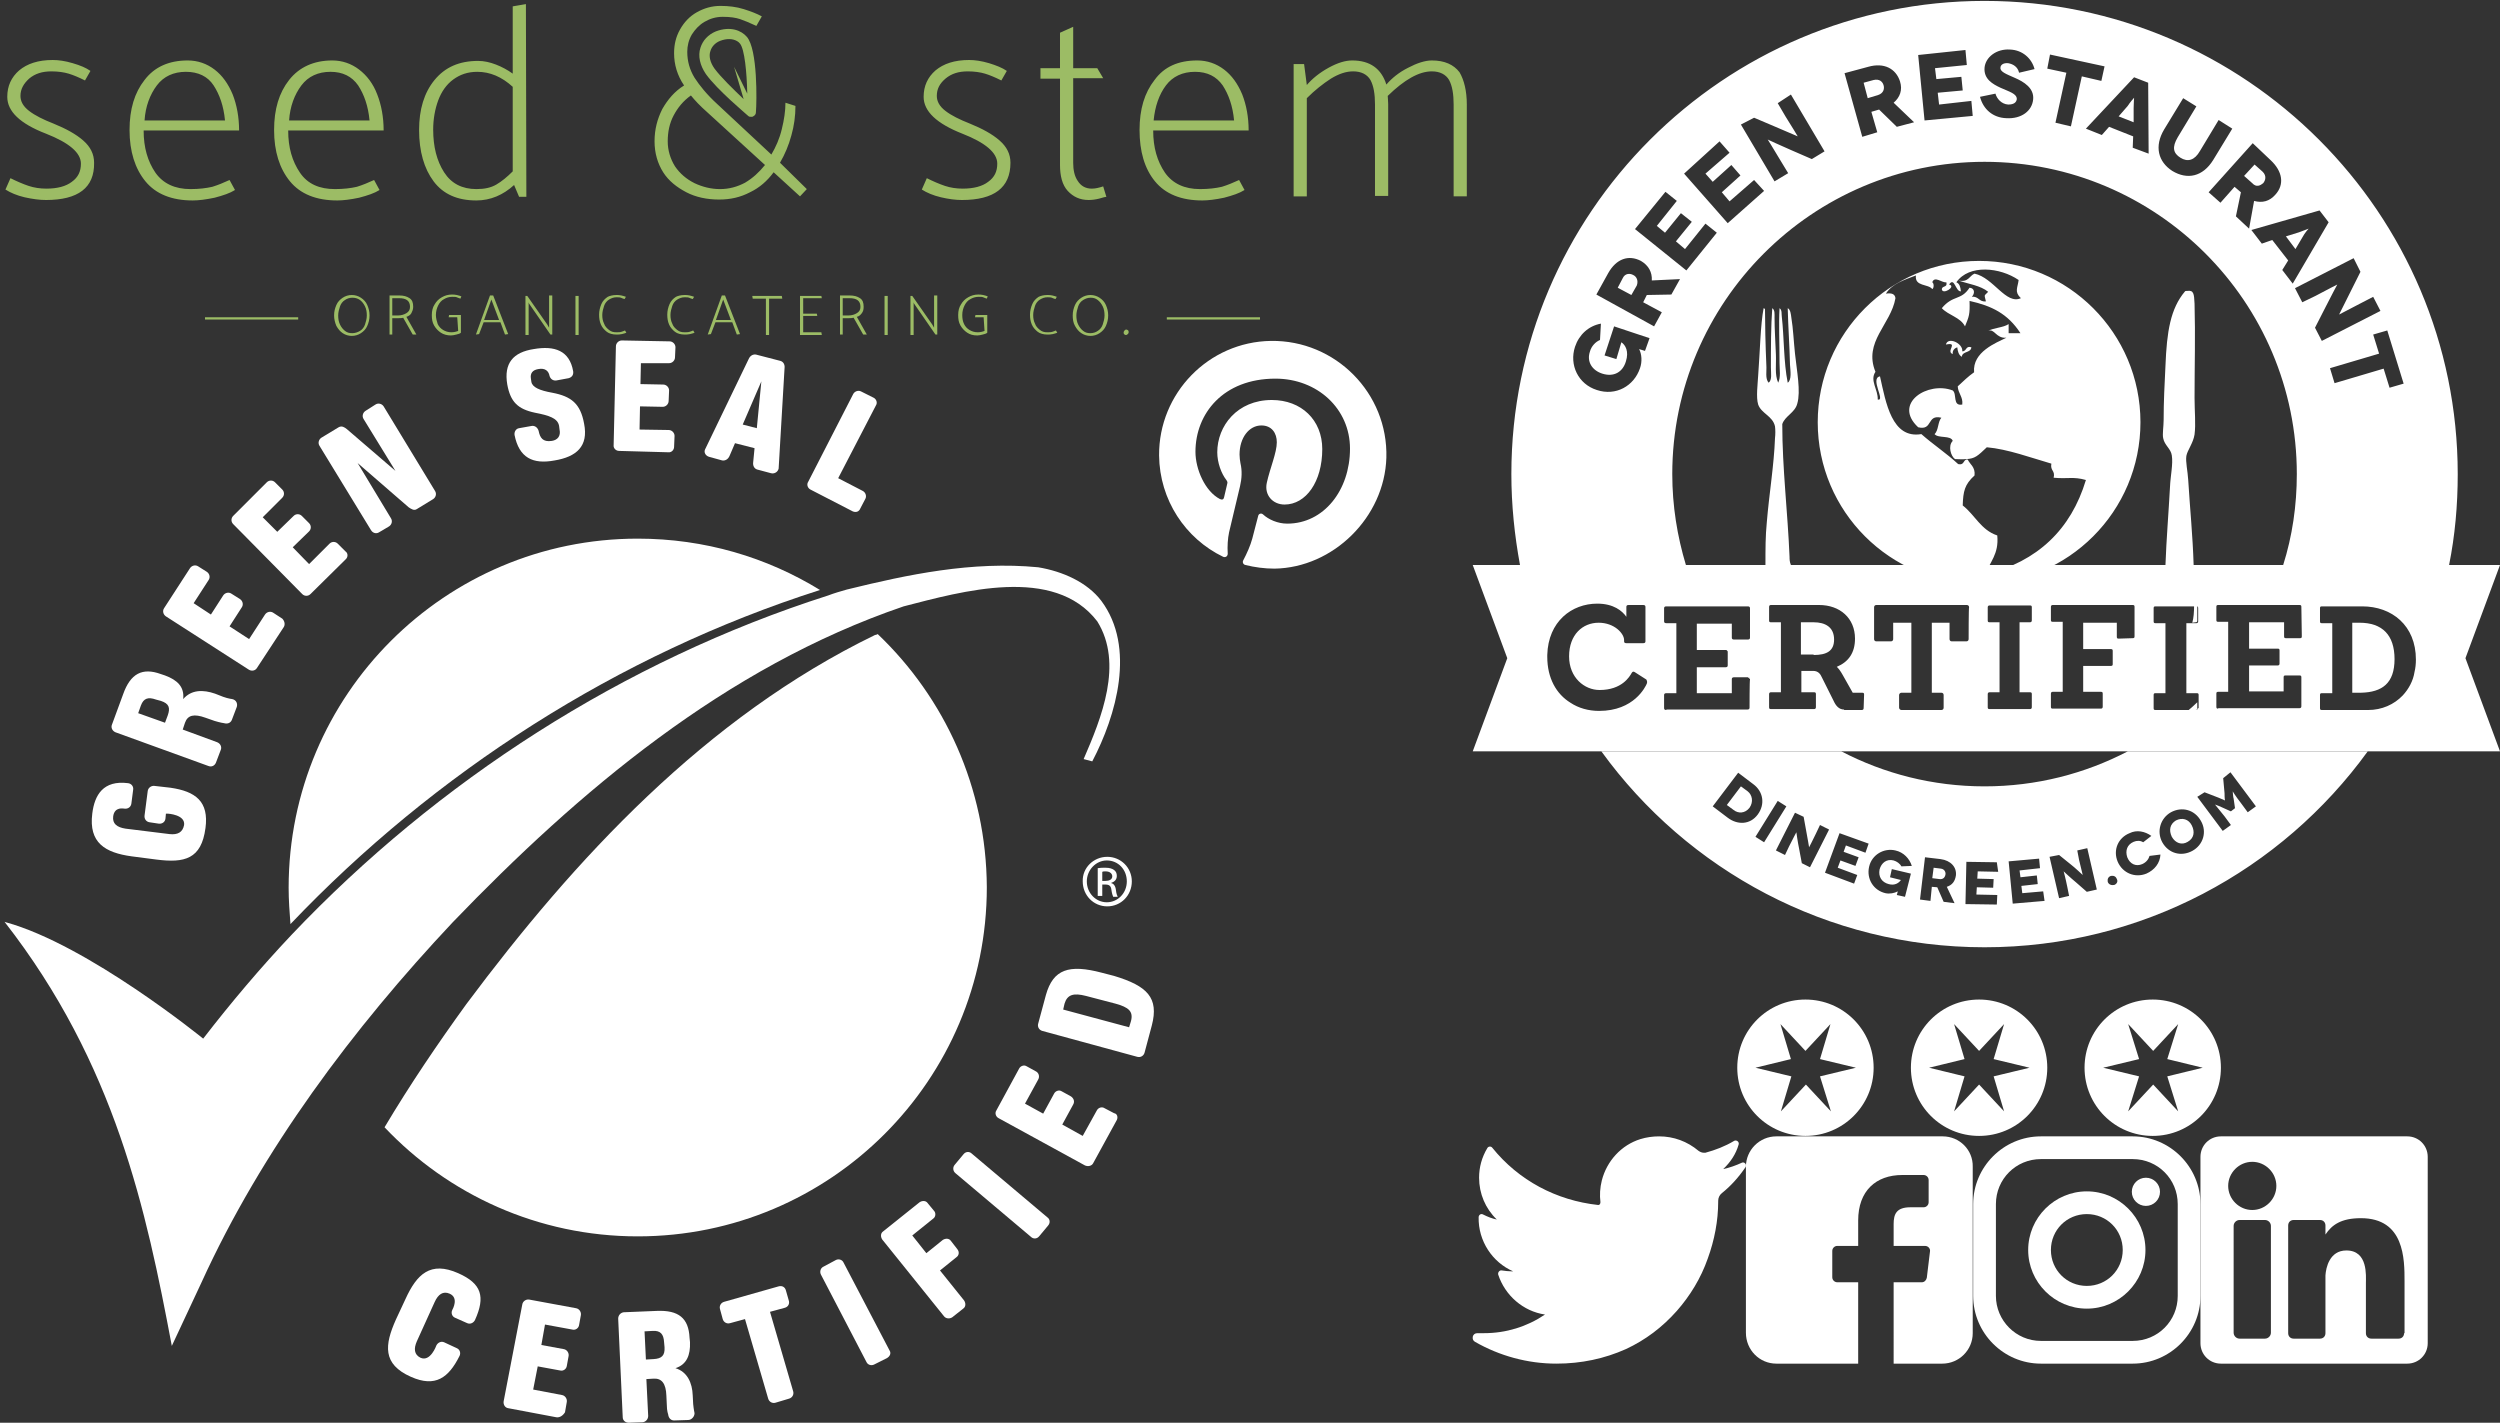<?xml version="1.0" encoding="utf-8"?><svg width="550" height="313" viewBox="0 0 550 313" xmlns="http://www.w3.org/2000/svg" xmlns:xlink="http://www.w3.org/1999/xlink"><rect x="0" y="0" width="550" height="313" fill="#333333" stroke="none"/><svg version="1.1" id="SS-LogoWhite" viewBox="0 0 324 75" xml:space="preserve" width="324" height="75" xmlns="http://www.w3.org/2000/svg"><style>.ast0{fill:#9cbc65}</style><path class="ast0" d="M10.1 44c-1.4 0-2.9-.2-4.7-.6-1.7-.4-3.1-1-4.2-1.7l1.1-2.5c1.4.7 2.8 1.3 4 1.7s2.5.6 3.9.6c2.4 0 4.3-.5 5.6-1.5 1.4-1 2-2.3 2-4 0-2.4-2.6-4.6-7.7-6.6-5.7-2.2-8.5-4.9-8.5-8.1 0-2.4.9-4.3 2.6-5.8 1.8-1.5 4.2-2.3 7.4-2.3 1.3 0 2.7.2 4.4.7s2.9 1 3.9 1.7l-1.2 2.1c-1.4-.7-2.6-1.2-3.6-1.5s-2.3-.5-3.8-.5c-2 0-3.6.5-4.9 1.6-1.2 1.1-1.9 2.3-1.9 3.8 0 1.2.6 2.3 1.9 3.3s3.1 1.9 5.4 2.8c2.7 1.1 4.9 2.3 6.5 3.7 1.6 1.4 2.4 3 2.4 4.9.1 5.5-3.5 8.2-10.6 8.2zM41.3 13.3c2.2 0 4.2.7 5.9 2s3 3.1 4 5.5c.9 2.3 1.4 5 1.4 7.9h-21c0 3.8.9 6.8 2.6 9.3 1.7 2.4 4.3 3.6 7.7 3.6 1.9 0 3.5-.2 4.8-.5 1.3-.4 2.5-.9 3.8-1.5l1.2 2.2c-1.1.7-2.6 1.2-4.5 1.7-1.9.4-3.5.6-4.8.6-4.6 0-8.1-1.4-10.4-4.2s-3.5-6.6-3.5-11.3c0-4.6 1.1-8.2 3.3-11 2.2-2.9 5.4-4.3 9.5-4.3zm-.4 2.5c-2.7 0-4.9 1-6.4 3s-2.5 4.6-2.7 7.7h17.7c-.3-3.2-1.2-5.7-2.5-7.7s-3.4-3-6.1-3zM73.1 13.3c2.2 0 4.2.7 5.9 2 1.7 1.3 3.1 3.1 4 5.5.9 2.3 1.4 5 1.4 7.9h-21c0 3.8.9 6.8 2.6 9.3s4.3 3.6 7.7 3.6c1.9 0 3.5-.2 4.8-.5 1.3-.4 2.5-.9 3.8-1.5l1.2 2.2c-1.1.7-2.6 1.2-4.5 1.7-1.9.4-3.5.6-4.8.6-4.6 0-8.1-1.4-10.4-4.2-2.3-2.8-3.5-6.6-3.5-11.3 0-4.6 1.1-8.2 3.3-11s5.4-4.3 9.5-4.3zm-.4 2.5c-2.7 0-4.9 1-6.4 3s-2.5 4.6-2.7 7.7h17.7c-.3-3.2-1.2-5.7-2.5-7.7-1.4-2-3.4-3-6.1-3zM115.8 43.3h-1.6l-1.1-2.6c-2.4 2.2-5.2 3.4-8.3 3.4-4.2 0-7.3-1.4-9.4-4.2s-3.2-6.6-3.2-11.3c0-4.5 1.1-8.2 3.4-11s5.4-4.2 9.6-4.2c1.3 0 2.6.3 3.9.8s2.6 1.2 3.7 2V1.4l2.9-.5.1 42.4zm-3-5.6V19.1c-2.4-2.2-5-3.3-7.8-3.3-2.1 0-3.8.6-5.3 1.7s-2.6 2.7-3.3 4.6-1.1 4.1-1.1 6.4c0 3.8.8 6.9 2.4 9.4s4 3.7 7.1 3.7c1.8 0 3.2-.3 4.4-1s2.4-1.7 3.6-2.9zM177.5 41.6l-1.5 1.6-5.8-5.3c-1.4 1.9-3.1 3.4-5.2 4.4-2.1 1.1-4.3 1.6-6.8 1.6-2.6 0-5.1-.5-7.2-1.6s-3.9-2.5-5.1-4.4c-1.2-1.9-1.9-4.2-1.9-6.8s.6-4.9 1.7-7.1c1.2-2.1 2.7-3.9 4.8-5.2-1.5-2.2-2.2-4.6-2.2-7.1 0-1.9.4-3.6 1.3-5.2s2.1-2.9 3.7-3.8 3.3-1.4 5.2-1.4c1.8 0 3.5.2 5.1.7s2.9 1 4 1.6l-1.2 2.1c-1.5-.7-2.7-1.2-3.6-1.5-.9-.3-2.1-.5-3.8-.5-1.5 0-2.8.4-4 1.1s-2.1 1.7-2.8 2.8c-.7 1.2-1 2.5-1 3.8 0 2 .5 3.9 1.6 5.7 1.1 1.7 2.7 3.7 5 5.8L169.7 34c1-1.7 1.8-3.5 2.3-5.6.5-2 .8-4 .8-5.8l2.2.7c0 2.2-.3 4.4-.9 6.5-.6 2.2-1.4 4.1-2.5 6l5.9 5.8zm-19.1 0c2 0 3.8-.5 5.5-1.4 1.7-1 3.1-2.3 4.4-3.9l-12.7-11.6c-1.6-1.4-2.8-2.7-3.6-3.7-1.7 1.2-2.9 2.7-3.8 4.4s-1.3 3.6-1.3 5.7c0 2 .6 3.9 1.6 5.5 1.1 1.6 2.5 2.8 4.3 3.7 1.7.8 3.6 1.3 5.6 1.3zM211.6 44c-1.4 0-2.9-.2-4.6-.6-1.7-.4-3.1-1-4.2-1.7l1.1-2.5c1.4.7 2.8 1.3 4 1.7s2.5.6 3.9.6c2.4 0 4.3-.5 5.6-1.5 1.4-1 2-2.3 2-4 0-2.4-2.6-4.6-7.7-6.6-5.6-2.2-8.5-4.9-8.5-8.1 0-2.4.9-4.3 2.6-5.8 1.8-1.5 4.2-2.3 7.4-2.3 1.3 0 2.7.2 4.4.7 1.6.5 2.9 1 3.9 1.7l-1.2 2.1c-1.4-.7-2.6-1.2-3.6-1.5s-2.3-.5-3.8-.5c-2 0-3.6.5-4.9 1.6-1.3 1.1-1.9 2.3-1.9 3.8 0 1.2.6 2.3 1.9 3.3s3.1 1.9 5.4 2.8c2.7 1.1 4.9 2.3 6.5 3.7s2.4 3 2.4 4.9c0 5.5-3.6 8.2-10.7 8.2zM236.1 15h5.3l1.3 2.2h-6.6v18.6c0 1.6.3 3 1 4 .7 1.1 1.7 1.7 3.1 1.7.8 0 1.6-.2 2.5-.5l.7 2.3c-.1 0-.7.1-1.6.4-.8.2-1.6.3-2.3.3-1.9 0-3.4-.7-4.6-2s-1.7-3.3-1.7-5.7v-19h-4.3V15h4.3V7.2l2.9-1.3V15zM263.4 13.3c2.2 0 4.2.7 5.9 2 1.7 1.3 3 3.1 4 5.5.9 2.3 1.4 5 1.4 7.9h-21c0 3.8.9 6.8 2.6 9.3 1.7 2.4 4.3 3.6 7.7 3.6 1.9 0 3.5-.2 4.8-.5 1.3-.4 2.5-.9 3.8-1.5l1.2 2.2c-1.1.7-2.6 1.2-4.5 1.7-1.9.4-3.5.6-4.8.6-4.6 0-8.1-1.4-10.4-4.2s-3.4-6.6-3.4-11.3c0-4.6 1.1-8.2 3.3-11 2.1-2.9 5.2-4.3 9.4-4.3zm-.5 2.5c-2.7 0-4.9 1-6.4 3s-2.4 4.6-2.7 7.7h17.7c-.3-3.2-1.2-5.7-2.5-7.7-1.4-2-3.4-3-6.1-3zM322.7 23v20.2h-2.9V23c0-2.3-.3-4.1-1-5.4-.7-1.2-2-1.9-3.8-1.9-2.8 0-6 1.8-9.7 5.4 0 .4.1 1 .1 1.8v20.2h-2.9V23c0-2.3-.3-4.1-1-5.4-.7-1.2-2-1.9-3.8-1.9-1.5 0-3.1.5-4.9 1.6-1.7 1.1-3.5 2.5-5.3 4.3v21.6h-2.9V14.1h2.3l.6 4.6c1.2-1.4 2.8-2.7 4.8-3.8s3.7-1.6 5.2-1.6c3.9 0 6.4 1.8 7.5 5.3 1.2-1.4 2.8-2.7 4.8-3.7 1.9-1 3.7-1.6 5.2-1.6 2.8 0 4.8.9 6.1 2.6 1 1.7 1.6 4.1 1.6 7.1z"/><path class="ast0" d="M164.3 8.1c-1.2-1.4-3.6-2.4-6.8-1.2-1.7.7-2.9 2-3.4 3.6-.6 1.8-.1 3.9 1.2 5.8 2.5 3.5 9 8.9 9.3 9.2.2.2.4.2.7.2.1 0 .3 0 .4-.1.4-.2.6-.5.6-.9.2-2.3.4-13.9-2-16.6zm-7.1 7c-1-1.4-1.3-2.8-.9-3.9.3-1 1.1-1.8 2.1-2.2.8-.3 1.4-.4 2-.4 1.4 0 2.2.7 2.4 1 1 1.2 1.5 6.3 1.6 11l-2.9-5.9 2.1 7.1c-2.1-2-5-4.8-6.4-6.7zM73.5 69.4c0-.9.2-1.6.5-2.3.3-.7.8-1.2 1.4-1.6s1.3-.6 2-.6 1.4.2 2 .6 1.1.9 1.4 1.6.5 1.4.5 2.3-.2 1.6-.5 2.3c-.3.7-.8 1.2-1.4 1.6s-1.3.6-2 .6-1.4-.2-2-.6-1-.9-1.4-1.6c-.3-.7-.5-1.5-.5-2.3zm4-3.9c-.6 0-1.2.2-1.6.5-.5.3-.9.8-1.1 1.4s-.4 1.3-.4 2 .1 1.4.4 2 .6 1 1.1 1.4 1 .5 1.6.5 1.2-.2 1.7-.5.9-.8 1.1-1.4.4-1.3.4-2-.1-1.4-.4-2-.6-1-1.1-1.4c-.6-.4-1.1-.5-1.7-.5zM85.7 73.6V65h2.1c1 0 1.7.2 2.3.6s.8 1 .8 1.9c0 .6-.2 1-.4 1.4s-.7.7-1.1.8l2.2 3.9h-.8l-2.1-3.7c-.3.1-.7.1-1.1.1h-1.3v3.6h-.6zm4.5-6.1c0-1.3-.8-1.9-2.4-1.9h-1.5v3.8h1.3c.7 0 1.3-.2 1.8-.5s.8-.7.8-1.4zM100.6 69.8h-1.9l.1-.5h2.6v3.9c-.2.2-.6.3-1 .4s-.8.2-1.2.2c-.8 0-1.6-.2-2.2-.6s-1.1-.9-1.5-1.6-.5-1.4-.5-2.3.2-1.7.6-2.3c.4-.7.9-1.2 1.6-1.6s1.4-.6 2.2-.6c.3 0 .7 0 1.1.1s.8.2 1 .3l-.2.5c-.3-.1-.6-.2-.8-.3s-.6-.1-1-.1c-.7 0-1.3.2-1.8.5-.6.3-1 .8-1.3 1.4s-.5 1.3-.5 2.1c0 .7.2 1.4.4 2 .3.6.7 1 1.2 1.3s1.1.5 1.8.5c.5 0 1-.1 1.5-.3l-.2-3zM104.7 73.6l3.1-8.6h.7l3.3 8.5-.7.1-1-2.7h-3.7l-1 2.6-.7.1zm1.8-3.2h3.3l-1.7-4.5-1.6 4.5zM116.3 66.5v7.2h-.7v-8.6h.4l4.4 6.3.4.7V65h.7v8.6h-.4l-4.7-6.8-.1-.3zM127.3 65.1v8.6h-.7v-8.6h.7zM135.6 64.9c.3 0 .7 0 1.1.1.4.1.8.2 1 .3l-.3.5c-.3-.1-.6-.2-.8-.3-.2-.1-.6-.1-1-.1-.6 0-1.1.2-1.6.5s-.9.8-1.1 1.4-.4 1.3-.4 2 .1 1.3.4 1.9c.2.6.6 1 1.1 1.4s1 .5 1.6.5c.4 0 .8 0 1.1-.1s.6-.2.8-.3l.3.5c-.2.1-.6.2-1 .3-.4.1-.8.1-1.2.1-.8 0-1.6-.2-2.1-.6s-1-.9-1.3-1.6-.4-1.4-.4-2.2c0-.8.2-1.6.5-2.3.3-.7.8-1.2 1.4-1.6.4-.2 1.1-.4 1.9-.4zM150.6 64.9c.3 0 .7 0 1.1.1.4.1.8.2 1 .3l-.3.5c-.3-.1-.6-.2-.8-.3-.2-.1-.6-.1-1-.1-.6 0-1.1.2-1.6.5s-.9.8-1.1 1.4-.4 1.3-.4 2 .1 1.3.4 1.9c.2.6.6 1 1.1 1.4s1 .5 1.6.5c.4 0 .8 0 1.1-.1s.6-.2.8-.3l.3.5c-.2.1-.6.2-1 .3-.4.1-.8.1-1.2.1-.8 0-1.6-.2-2.1-.6s-1-.9-1.3-1.6-.4-1.4-.4-2.2c0-.8.2-1.6.5-2.3s.8-1.2 1.4-1.6c.4-.2 1.1-.4 1.9-.4zM155.7 73.6l3.1-8.6h.7l3.3 8.5-.7.1-1-2.7h-3.7l-1 2.6-.7.1zm1.8-3.2h3.3l-1.7-4.5-1.6 4.5zM165.5 65.1h6.5l.1.6h-2.9v8h-.7v-8h-2.9l-.1-.6zM180.7 73.1l.1.6H176v-8.6h4.7l.1.5h-4.1V69h3l.1.5h-3.1v3.6h4zM184.8 73.6V65h2.1c1 0 1.7.2 2.3.6s.8 1 .8 1.9c0 .6-.1 1-.4 1.4s-.6.7-1.1.8l2.2 3.9h-.8l-2.1-3.7c-.4.1-.7.1-1.1.1h-1.3v3.6h-.6zm4.5-6.1c0-1.3-.8-1.9-2.4-1.9h-1.5v3.8h1.3c.7 0 1.3-.2 1.8-.5s.8-.7.8-1.4zM195.3 65.1v8.6h-.7v-8.6h.7zM201 66.5v7.2h-.7v-8.6h.4l4.4 6.3.4.7V65h.7v8.6h-.4l-4.7-6.8-.1-.3zM216.4 69.8h-1.9l.1-.5h2.6v3.9c-.2.2-.6.3-1 .4s-.8.2-1.2.2c-.9 0-1.6-.2-2.2-.6s-1.1-.9-1.5-1.6-.5-1.4-.5-2.3.2-1.7.6-2.3c.4-.7.9-1.2 1.6-1.6.7-.4 1.4-.6 2.2-.6.3 0 .7 0 1.1.1.4.1.8.2 1 .3l-.2.5c-.3-.1-.6-.2-.8-.3s-.6-.1-1-.1c-.7 0-1.3.2-1.8.5-.6.3-1 .8-1.3 1.4s-.5 1.3-.5 2.1c0 .7.1 1.4.4 2 .3.6.7 1 1.2 1.3s1.1.5 1.8.5c.5 0 1-.1 1.5-.3l-.2-3zM230.4 64.9c.3 0 .7 0 1.1.1.4.1.8.2 1 .3l-.3.5c-.3-.1-.6-.2-.8-.3-.2-.1-.6-.1-1-.1-.6 0-1.1.2-1.6.5s-.9.8-1.1 1.4-.4 1.3-.4 2 .1 1.3.4 1.9c.2.6.6 1 1.1 1.4s1 .5 1.6.5c.4 0 .8 0 1.1-.1s.6-.2.8-.3l.3.5c-.2.1-.6.2-1 .3-.4.1-.8.1-1.2.1-.8 0-1.6-.2-2.1-.6s-1-.9-1.3-1.6-.4-1.4-.4-2.2c0-.8.2-1.6.5-2.3.3-.7.8-1.2 1.4-1.6.4-.2 1.1-.4 1.9-.4zM236 69.4c0-.9.2-1.6.5-2.3.3-.7.8-1.2 1.4-1.6.6-.4 1.3-.6 2-.6s1.4.2 2 .6 1.1.9 1.4 1.6.5 1.4.5 2.3-.2 1.6-.5 2.3-.8 1.2-1.4 1.6-1.3.6-2 .6-1.4-.2-2-.6-1-.9-1.4-1.6c-.4-.7-.5-1.5-.5-2.3zm3.9-3.9c-.6 0-1.1.2-1.6.5s-.9.8-1.1 1.4-.4 1.3-.4 2 .1 1.4.4 2c.3.6.6 1 1.1 1.4s1 .5 1.6.5 1.2-.2 1.6-.5c.5-.3.9-.8 1.1-1.4s.4-1.3.4-2-.1-1.4-.4-2c-.3-.6-.6-1-1.1-1.4s-1-.5-1.6-.5zM248.3 73.1c0 .2-.1.3-.2.4-.1.1-.2.2-.4.2s-.3-.1-.4-.2-.1-.2-.1-.4c0-.1.1-.3.2-.4.1-.1.2-.2.4-.2.1 0 .3.1.4.2s.1.3.1.4zM256.7 69.8h20.5v.5h-20.5zM45.1 69.8h20.5v.5H45.1z"/></svg><svg version="1.1" id="facebook" x="384.1" y="250" viewBox="0 0 50 50" xml:space="preserve" width="50" height="50" xmlns="http://www.w3.org/2000/svg"><style>.bst0{fill:#fff}</style><path class="bst0" d="M43.3 0H6.7C3 0 0 3 0 6.7v36.5C0 47 3 50 6.7 50h18V32.1h-4.6c-.6 0-1.1-.5-1.1-1.1v-5.8c0-.6.5-1.1 1.1-1.1h4.6v-5.6c0-6.5 3.9-10 9.7-10h4.7c.6 0 1.1.5 1.1 1.1v4.9c0 .6-.5 1.1-1.1 1.1h-2.9c-3.1 0-3.7 1.5-3.7 3.7v4.8h6.9c.7 0 1.2.6 1.1 1.2l-.7 5.8c-.1.5-.5 1-1.1 1h-6.2V50h10.7c3.7 0 6.7-3 6.7-6.7V6.7C50 3 47 0 43.3 0z"/></svg><svg version="1.1" id="green-restaurant-certified-logo" x="324" viewBox="0 0 226 250" xml:space="preserve" width="226" height="250" xmlns="http://www.w3.org/2000/svg"><style>.cst0{fill:#fff}</style><path class="cst0" d="M111.4 57.4c-19.6 0-35.5 15.9-35.5 35.5s15.9 35.5 35.5 35.5 35.5-15.9 35.5-35.5-15.9-35.5-35.5-35.5zm1.4 69c.9-2.8 3-4.4 2.6-8.6-3.6-1.2-4.9-4.5-7.6-6.6.1-3.1.4-4.6 2.6-6.6.2-1.9-1-2.4-1.5-3.5h-.3c-.7.2-.5 1.3-1.8 1-2.6-2.4-5.5-4.3-8.1-6.6-6.5 1.1-7.8-6.9-9.1-12.7-2.3.4 1.3 5.5-.5 5.1.1-2.2-1.8-4.2-.5-6.1-2.7-6.6 3.4-10.4 4.4-16.2-.1-.9-.8-1.2-2.1-1 1.4-2.2 4-3 6.6-4-.3 2.5 2.7 1.8 3.6 3 .4-.2.4-1.3 0-1.5.5-1.5 2.2.2 3.1 0 .3 1.2-.9.7-1 1.5.1 1.4 3.3-.6 1.6-1 1.2-1.8 1.4 1.6 2.6 1.5-.1-1-.3-1.7-1-2 2.8-4 9.6-3.3 13.7-.5-.2 1.7-1 2.6.5 4-3.3 1.5-6-4.5-10.2-5.4-1.2.5-1.3 2-3.6 1.5 2.3.8 4.9 1.1 6.6 2.5-.9 1-.9.4-.5 2.1-1.5.2-1.6-1.2-3.1-1 .7-.7.7-1.9-.5-2-1.9 2.9-3.6 1.5-6.1 4.5 1.5 1.6 4.1 2 5.1 4 .9-2.2 1.1-2.6 1-5.6 4.9 1.1 8.4 2.8 11.2 7.1h-2.6v-2c-1.2.8-3.3.8-4.5 1.5 1.4-.6 1.7 1.7 4 1.5-2.2 1.1-7.5 3.1-7.1 7.6-1.3.9-2.4 2-3.6 3.1.1 1.6 1.2 2.3 1 4-2.2.4-1.1-2.3-2.1-3.1-5.4-2.1-13.3 2.8-7.6 8.1 3.3.8 1.8-2.9 5.1-2.1-.8.9-.6 2.8-1.5 3.6.8 1 3.6.2 4 1.5-1.1 1.1-.4 3.4.5 4 .9 0 1.7.1 2.3 0h.2c1.9-.1 2.5-.7 4.5-2.6 4.6.4 9.7 2.3 14.2 3.6-.3 1.6.9 1.5.5 3.1 3.2.3 4.3-.3 7.1.5-3.3 10.9-10.6 17.9-22.1 20.8zM157.4 105.5c-.1-1.8-.6-3.9-.4-5.2.2-1.2 1.5-2.8 1.8-4.7.3-2.3 0-5.2 0-8.1 0-7.1.2-13.5 0-20.7-.1-2.2-.2-3-1.6-2.8-.1 0-.5 0-.5.1-3.2 3.8-4 8.8-4.3 16.4-.2 4-.4 7.9-.4 11.9 0 1.4-.3 3.1-.1 4 .3 1.6 1.7 2.3 1.9 3.8.3 1.9-.3 4.5-.4 6.9-.3 5.6-.8 11.6-1 17.2h6.2c-.2-6.5-.8-12.3-1.2-18.8zM69.7 122.5c-.4-9.8-1.6-19.5-1.6-29.2.6-1.8 2.8-2.5 3.3-4.5.8-2.7-.1-7.2-.5-11-.3-2.8-.4-5.5-.8-7.9-.1-.8-.2-1.8-.8-2.1.1 4.1.4 8.2.5 12.4.1 1.4.4 3.4-.5 4-.9-4.4-.8-10.2-1.3-14.5-.1-.6.1-1.5-.5-1.9-.2 3.7 0 7.4 0 12.1 0 1.4.3 3.1-.3 4.3-.8-1.8-.4-4-.5-6.2-.1-2.7-.3-5.5-.3-8.1 0-.8.1-1.7-.5-2.1-.3 3.9-.3 8.8-.3 13 0 1.3.3 2.8-.5 3.4-.8-.9-.4-2.6-.5-3.8-.2-4.5-.3-9.4-.3-12.4-.1-.1-.2-.2-.3-.2-.7 3.6-.8 9.6-1.2 14.8-.1 1.9-.5 4.8 0 6.4.7 2 3.2 2.5 3.7 4.8.1.7.1 1.8 0 2.6-.2 5.8-1.3 12.4-1.8 18.5-.3 3-.3 5.8-.3 9.4H70c-.3-.7-.3-1.3-.3-1.8z"/><path class="cst0" d="M105.6 77.9c-.1-.8.4-1.3 1-1.5.1.9.3 1.7 1 2.1.1-1.3 2-.8 2.1-2.1-1.3-.4-1 .9-2 .9.2-1.8-3.2-3.3-3.6-1.5 2.9-.6-.1 1.5 1.5 2.1zM108.5 101.1h.3-.3z"/><path class="cst0" d="M43.9 104.3c0-37.8 30.8-68.7 68.7-68.7s68.7 30.8 68.7 68.7c0 6.9-1 13.7-3 20h36.5c1.3-6.5 1.9-13.1 1.9-20C216.7 46.9 170 .2 112.6.2S8.5 46.9 8.5 104.3c0 6.8.7 13.5 1.9 20h36.5c-1.9-6.3-3-13-3-20zm160.9-19.9l-3.1.9-1.3-4.2-10.8 3.2-1-3.3 10.8-3.2-1.3-4.2 3.1-.9 3.6 11.7zm-9.5-24.6l-2.3 4.6-2.4 4.8 4.6-2.4 2.9-1.5 1.6 3.1-12.9 6.6-1.5-2.9 2.3-4.5c1-2 2.6-5 2.6-5s-2 1-4.8 2.5l-2.9 1.4-1.6-3.1 12.9-6.6 1.5 3zm-9-13.5l2 2.6-7.9 13.5-2.3-3 1.3-2.1-3.5-4.5-2.3.8-2.3-3 15-4.3zm-10.8-11.1c2.7 2.5 3.1 5.4 1.1 7.6-1.3 1.5-2.9 1.9-4.7 1.4l-1.1 6.1-2.9-2.7 1.1-5.3-1.4-1.2-3.1 3.5-2.6-2.3 9.7-10.8 3.9 3.7zm-23.4-6.7l4.2-6.9 2.9 1.8-4.1 6.8c-1.3 2.2-1 3.5.6 4.5s3.1.6 4.3-1.5l4.1-6.8 3 1.9-4.2 6.9c-2.3 3.7-5.7 4.4-9 2.4-3.1-2-4-5.4-1.8-9.1zm-3.5-10.3l.1 15.6-3.5-1.3.1-2.5-5.3-2.1-1.6 1.8-3.5-1.4L145.5 17l3.1 1.2zM127 12l12 2.6-.7 3.2-4.3-1-2.4 11-3.4-.8 2.4-11-4.2-.9.6-3.1zm-10.9 7.3c-1.7-.8-3.7-1.9-3.5-4.4.2-2.3 2.6-4.2 5.6-4 2.8.1 4.8 2 5.4 4.3l-3.4.8c-.3-1.3-1.3-1.9-2.4-2.1-1.1-.1-1.7.4-1.7 1-.1.9 1.3 1.4 3.1 2.2 2.1.9 4.3 2.3 4.1 4.7-.2 2.6-2.6 4.4-5.9 4.2-3-.1-5.1-2-5.8-4.7l3.4-.7c.3 1.1 1.3 2.3 2.8 2.4 1.3 0 1.8-.5 1.9-1.2 0-1.2-1.6-1.6-3.6-2.5zm-7.7-8.3l.3 3.3-7 .7.3 2.4 5.5-.5.3 3-5.5.5.3 2.6 7.1-.8.3 3.3-10.6 1L98 12.1l10.4-1.1zM87 14.7c3.5-1 6.1.4 7 3.2.6 1.9 0 3.5-1.4 4.7l4.5 4.3-3.8 1-3.9-3.8-1.7.5 1.3 4.5-3.3 1-3.9-14 5.2-1.4zM61.9 25.9l4.7 2 4.9 2.1s-1.3-2.2-2.7-4.4l-1.7-2.9 2.9-1.9 7.4 12.5-2.8 1.7-4.6-2c-2.1-.9-5.1-2.3-5.1-2.3s1.2 1.9 2.8 4.6l1.7 2.8-3 1.8L59 27.4l2.9-1.5zm-7.6 5.2l2.2 2.5-5.3 4.6 1.6 1.8 4.1-3.7 2 2.3-4.1 3.7 1.7 2 5.4-4.7 2.2 2.4-8 7.1-9.6-10.9 7.8-7.1zM42.4 42.2l2.5 2-4.4 5.5 1.8 1.5 3.5-4.3 2.4 1.9-3.5 4.3 2 1.7 4.5-5.6 2.5 2-6.7 8.3-11.3-9.1 6.7-8.2zm-4.5 35c-1-.3-1.3-.4-1.3-.4.6 1.1.7 2.8.2 4.2-1.3 3.9-5.3 6.2-9.5 4.8-4.1-1.3-6.1-5.5-4.8-9.5.9-2.7 3-4.6 5.7-5.1l-.2 3.6c-1 .4-1.9 1.4-2.2 2.5-.8 2.3.5 4.2 2.7 4.9 2.5.8 4.5-.3 5.2-2.7.7-2.2-.1-3.6-1-4.2L31.6 79l-2.6-.8 2.1-6.4 7.8 2.6-1 2.8zm3.7-8.5l-1.7 3.1-12.7-7 2.6-4.7c1.8-3.2 4.5-4.1 7.2-2.7 1.7 1 2.5 2.5 2.4 4.3l6.2-.3-1.9 3.4-5.4.1-.8 1.6 4.1 2.2z"/><path class="cst0" d="M173.9 40.3c.5-.6.8-1.6-.1-2.5l-1.8-1.6-2.3 2.5 1.8 1.6c.9 1 1.8.5 2.4 0zM145.4 23.8c0-.9.1-2.3.1-2.3s-.9 1-1.4 1.8l-2 2.3 3.3 1.3v-3.1zM182.6 52.1c.4-.8 1.3-1.8 1.3-1.8s-1.3.5-2.1.8l-2.9.9 2.1 2.8 1.6-2.7zM89.2 20.9c1.2-.4 1.4-1.4 1.2-2.1-.2-.8-.9-1.5-2.2-1.2l-2.2.6.9 3.4 2.3-.7zM35.3 60.5c-.7-.4-1.8-.4-2.3.7l-1.1 2.1 3 1.6 1.2-2.1c.4-1.1-.1-2-.8-2.3zM60.5 174.1L59 173l-3.1 4.1 1.5 1.1c1 .8 2.5.8 3.5-.5.9-1.3.6-2.8-.4-3.6zM103 191.1l-1.6-.2-.3 2.3 1.6.2c.8.1 1.2-.4 1.3-1 .1-.5-.2-1.2-1-1.3zM157.3 185.2c1.4-.8 1.6-2.2.9-3.6s-2.1-1.8-3.5-1.1c-1.3.8-1.6 2.1-.9 3.6.8 1.4 2.2 1.9 3.5 1.1z"/><path class="cst0" d="M112.6 173c-11.4 0-22.1-2.8-31.5-7.7H28.3c18.9 26.1 49.7 43.1 84.3 43.1s65.4-17 84.3-43.1h-52.8c-9.4 4.9-20.1 7.7-31.5 7.7zm-56.5 6.9l-3.3-2.5 5.6-7.4 3.3 2.5c2.2 1.6 2.7 4.4 1 6.7s-4.5 2.3-6.6.7zm6.1 4.2l4.9-7.9 1.9 1.2-4.9 7.9-1.9-1.2zm10.2 5.8l-.6-3.2c-.3-1.4-.6-3.6-.6-3.6s-.7 1.3-1.6 3.1l-.9 1.9-2-1 4.2-8.3 1.9.9.6 3.3c.2 1 .6 3.4.6 3.4s.8-1.5 1.5-3l.9-1.9 2 1-4.2 8.3-1.8-.9zm14-2.3l-4.3-1.6-.5 1.4 3.3 1.2-.7 1.9-3.3-1.2-.6 1.6 4.3 1.6-.7 1.9-6.4-2.4 3.2-8.7 6.4 2.3-.7 2zm5.1 6.9c1.4.4 2.3-.3 2.7-.9l-2.4-.6.4-1.8 4.2 1-1.3 5.1-1.8-.4c.2-.6.2-.8.2-.8-.7.4-1.8.6-2.7.4-2.6-.6-4.2-3.1-3.6-5.8s3.3-4.2 5.8-3.6c1.8.4 3.1 1.8 3.6 3.4l-2.3.1c-.3-.6-1-1.1-1.7-1.3-1.5-.4-2.7.5-3.1 2-.3 1.6.5 2.8 2 3.2zm14.8-1.9c-.2 1.3-.8 2.1-2 2.5l1.7 3.6-2.4-.3-1.4-3.2-1.2-.1-.3 3.1-2.3-.3 1.1-9.3 3.4.4c2.3.3 3.6 1.8 3.4 3.6zm9.3-.8l-4.5-.1-.1 1.6 3.6.1-.1 1.9-3.6-.1-.1 1.6 4.6.1-.1 2.1-6.9-.1.2-9.3 6.7.1.3 2.1zm3.2 7l-.9-9.3 6.7-.6.2 2.1-4.5.5.2 1.5 3.6-.4.2 1.9-3.6.4.2 1.6 4.6-.4.3 2.1-7 .6zm16.3-2.6l-2.4-2.1c-1.1-.9-2.7-2.4-2.7-2.4s.4 1.4.8 3.4l.4 2-2.2.5-2.1-9.1 2.1-.4 2.6 2.1c.8.6 2.6 2.3 2.6 2.3s-.4-1.6-.8-3.3l-.4-2.1 2.2-.5 2.1 9.1-2.2.5zm6-1.5c-.6.1-1.2-.1-1.4-.7-.1-.6.1-1.1.7-1.3.6-.1 1.1.1 1.3.7.3.5 0 1.1-.6 1.3zm19.9-20.4l3.1 1.2c1.2.5 1.4.6 1.4.6s-.1-.3-.1-1.6l-.3-3.3 1.6-1.3 5.6 7.5-1.8 1.3-1.4-1.9c-1.4-1.8-1.9-2.7-1.9-2.7s.1 1.5.2 1.6l.3 2.1-.9.7-2-.9c-.1-.1-1.5-.6-1.5-.6s.7.9 2.1 2.6l1.4 1.9-1.8 1.3-5.6-7.5 1.6-1zm-7.4 4.4c2.4-1.3 5.2-.6 6.6 1.9 1.4 2.4.5 5.3-1.9 6.6-2.4 1.3-5.2.6-6.6-1.9-1.3-2.4-.4-5.3 1.9-6.6zm-4.3 5.2l-1.8 1.4c-.6-.4-1.4-.4-2.1-.1-1.4.6-1.9 1.9-1.4 3.4.6 1.5 1.9 2.1 3.3 1.5.9-.4 1.4-1.1 1.6-1.8l2.4-.3c-.1 1.9-1.3 3.4-3.1 4.2-2.5 1-5.2-.1-6.3-2.6-1.1-2.6.1-5.3 2.6-6.3 1.6-.8 3.4-.4 4.8.6z"/><g><path class="cst0" d="M75 136.9h-2.8v7.1H75v.1c2.9 0 4.5-.9 4.5-3.4 0-2.7-1.9-3.8-4.5-3.8z"/><path class="cst0" d="M226 124.3H0l7.6 20.5L0 165.3H226l-7.6-20.5 7.6-20.5zM38.3 150.4c-.3.7-2.8 6-10.5 6-2.3 0-4.5-.6-6.3-1.8-3.1-1.9-5.1-5.4-5.1-10.1v-.4c.2-7.4 5.4-11.3 11-11.3 3.6 0 5.5 1.6 6.4 2.9v-2.2c0-.3.2-.4.5-.4h3.2c.3 0 .5.1.5.4v7.6c0 .3-.2.4-.5.4h-3.7c-.3 0-.5-.1-.5-.4v-.3c0-1.4-2.1-3.8-5.6-3.8-3.5 0-6.5 2.6-6.5 7.4 0 4.7 3.4 7.4 6.7 7.4 4.9 0 6.6-2.9 7.1-3.8.2-.3.4-.3.7-.1l2.5 1.6c.2.4.2.6.1.9zm22.6 5.3c0 .3-.2.4-.5.4H42.6v.1c-.3 0-.5-.1-.5-.4v-2.9c0-.3.2-.4.5-.4h2.2v-15.4h-2.2c-.3 0-.5-.1-.5-.4v-2.9c0-.3.2-.4.5-.4h17.9c.3 0 .5.1.5.4v6.5c0 .3-.2.4-.5.4h-3c-.3 0-.5-.1-.5-.4v-3.1H49.3v5.8H55.7c.2 0 .4.2.4.4v3c0 .3-.2.4-.5.4h-6.3v5.7H57v-3.1c0-.3.2-.4.5-.4h3c.3 0 .5.1.5.4v.2c-.1-.2-.1 6.1-.1 6.1zm25.1.1c0 .3-.2.4-.4.4h-3.9v-.1c-1.1 0-1.8-.8-2.3-1.9l-2.6-5.2c-.3-.7-.8-1.4-1.9-1.4h-2.6v4.7h2.8c.3 0 .4.1.4.4v2.9c0 .3-.2.4-.4.4h-9.5c-.3 0-.4-.1-.4-.4v-2.9c0-.3.2-.4.4-.4h2.2v-15.4h-2.2c-.3 0-.4-.1-.4-.4v-3c0-.3.2-.4.4-.4H76.2c4.6 0 7.9 2.9 7.9 7.4 0 3.1-1.4 5.1-4 6.2.4.4.8.9 1.3 1.8l2.2 3.9h2.1c.3 0 .4.1.4.4l-.1 3zm23.1-15.2c0 .3-.2.5-.5.5h-3.2c-.3 0-.5-.2-.5-.5V137H101v15.4h2.1c.3 0 .5.2.5.5v2.8c0 .3-.2.5-.5.5h-8.8c-.3 0-.5-.3-.5-.5v-2.8c0-.3.3-.5.5-.5h2.2V137h-4v3.6c0 .3-.2.5-.5.5h-3.2c-.3 0-.5-.2-.5-.5v-7c0-.3.2-.5.5-.5h19.9c.3 0 .5.2.5.5-.1 0-.1 7-.1 7zm13.9-4.1c0 .3-.2.4-.4.4h-2.3v15.4h2.3c.3 0 .4.1.4.4v2.9c0 .3-.2.4-.4.4h-8.9c-.3 0-.4-.1-.4-.4v-2.9c0-.3.2-.4.4-.4h2.2v-15.4h-2.2c-.3 0-.4-.1-.4-.4v-2.9c0-.3.2-.4.4-.4h8.9c.3 0 .4.1.4.4v2.9zm19.1 4c-.3 0-.4-.1-.4-.4V137h-7.4v5.8h6.1c.3 0 .4.1.4.4v2.9c0 .3-.1.4-.4.4h-6.1v5.7h3.9c.3 0 .4.1.4.4v2.9c0 .3-.2.4-.4.4h-10.6c-.3 0-.4-.1-.4-.4v-2.9c0-.3.2-.4.4-.4h2.2v-15.4h-2.2c-.3 0-.4-.1-.4-.4v-2.9c0-.3.2-.4.4-.4h17.6c.3 0 .4.1.4.4v6.5c0 .3-.1.4-.4.4l-3.1.1zm17.4 15.3c0 .3-.2.4-.4.4h-8.9c-.3 0-.4-.1-.4-.4v-2.9c0-.3.1-.4.4-.4h2.2v-15.4h-2.2c-.3 0-.4-.1-.4-.4v-2.9c0-.3.1-.4.4-.4h9c.3 0 .4.1.4.4v2.9c0 .3-.2.4-.4.4H157V152.5h2.3c.3 0 .4.1.4.4V155.8zm22.9-15.8c0 .3-.1.4-.4.4h-3.1c-.3 0-.4-.1-.4-.4v-3.1h-7.7v5.8h6.3c.3 0 .4.1.4.4v2.9c0 .3-.2.4-.4.4h-6.3v5.7h7.6V149c0-.3.1-.4.4-.4h3.1c.3 0 .4.1.4.4v6.4c0 .3-.2.4-.4.4H164v.1c-.3 0-.4-.1-.4-.4v-2.9c0-.3.1-.4.4-.4h2.2V136.8H164c-.3 0-.4-.1-.4-.4v-2.9c0-.3.1-.4.4-.4h17.9c.3 0 .4.1.4.4l.1 6.5zm22.2 13c-1.9 2-4.6 3.2-7.6 3.2h-10.2c-.3 0-.4-.1-.4-.4v-2.9c0-.3.1-.4.4-.4h2.3v-15.4h-2.3c-.3 0-.4-.1-.4-.4v-2.9c0-.3.1-.4.4-.4h8.9c6.5 0 11.8 4.2 11.8 11.7 0 1-.1 1.9-.3 2.7-.3 2-1.3 3.8-2.6 5.2z"/><path class="cst0" d="M195.1 137h-1.6v15.4h1.9c4.7-.1 7.4-2.1 7.4-7.4 0-5.3-2.7-8-7.7-8z"/></g><path class="cst0" d="M56.1 143.2c0-.3-.1-.4-.4-.4.2.1.3.3.4.4zM60.5 148.8h-.1l.6.6v-.2c-.1-.2-.2-.4-.5-.4zM159 136.9c.3 0 .4-.1.4-.4v-2.9c0-.3-.1-.4-.4-.4h-.3c0 1.4-.1 2.8-.4 3.8l.7-.1zM159 156.2c.3 0 .4-.1.4-.4v-1.3c-.6.6-1.3 1.2-2 1.8h1.6zM73.2 219.9c-8.3 0-15 6.7-15 15s6.7 15 15 15 15-6.7 15-15-6.7-15-15-15zm5.6 24.6l-5.5-5.9-5.5 5.9 2.3-7.7-7.9-1.9L70 233l-2.3-7.7 5.5 5.9 5.5-5.9-2.3 7.7 7.9 1.9-7.9 1.9 2.4 7.7zM111.4 219.9c-8.3 0-15 6.7-15 15s6.7 15 15 15 15-6.7 15-15-6.7-15-15-15zm5.5 24.6l-5.5-5.9-5.5 5.9 2.3-7.7-7.8-1.9 7.8-1.9-2.3-7.7 5.5 5.9 5.5-5.9-2.3 7.7 7.9 1.9-7.9 1.9 2.3 7.7zM149.6 219.9c-8.3 0-15 6.7-15 15s6.7 15 15 15 15-6.7 15-15-6.7-15-15-15zm5.6 24.6l-5.5-5.9-5.5 5.9 2.4-7.7-7.9-1.9 7.9-1.9-2.4-7.7 5.5 5.9 5.5-5.9-2.4 7.7 7.8 1.9-7.8 1.9 2.4 7.7z"/></svg><svg version="1.1" id="green-seal-certified-logo" y="75" viewBox="0 0 255 238" xml:space="preserve" width="255" height="238" xmlns="http://www.w3.org/2000/svg"><style>.dst0{fill:#fff}</style><path id="dXMLID_27_" class="dst0" d="M242.3 57.2c-3.1-4.1-8.5-6.5-13.9-7.4-14.5-1.4-28.7 1.6-42.1 4.9-1.4.4-2.8.8-4.1 1.3-45.1 14.4-86 40.9-118 74.6-6.9 7.3-13.4 15-19.5 22.9 0 0-25.3-20.6-43.4-25.6l-.3-.1c24.4 31.3 31.2 63.6 36.8 93.3l6.5-13.9c13.3-29.2 33.4-56 55.3-79.3 27.6-28.7 59.9-56.1 99.2-69.5 12.8-3.3 33.1-9.1 42.6 3.3 5.8 9.3.9 21.3-3 30.3l1.9.5c5.3-10.1 9.6-25.1 2-35.3"/><path class="dst0" d="M193.1 64.5c-.2.1-.4.2-.6.2-37.3 18.1-66.1 49.3-89.9 81.2-6.3 8.7-12.4 17.7-18 27.1 14 14.8 33.8 24 55.7 24 42.4 0 76.8-34.4 76.8-76.8-.1-21.9-9.3-41.7-24-55.7zM180.4 54.8c-11.7-7.2-25.4-11.3-40.1-11.3-42.4 0-76.8 34.4-76.8 76.8 0 2.7.2 5.4.4 8C95.6 95 135.9 69 180.4 54.8zM243.6 113.5c3 0 5.4 2.4 5.4 5.4 0 3.1-2.4 5.5-5.4 5.5-3 0-5.4-2.4-5.4-5.5-.1-3 2.4-5.4 5.4-5.4m-.1.8c-2.4 0-4.4 2.1-4.4 4.6 0 2.6 2 4.6 4.4 4.6 2.4 0 4.4-2 4.4-4.6s-1.9-4.6-4.4-4.6c.1 0 0 0 0 0zm-1 7.8h-1V116c.5-.1 1-.1 1.7-.1.9 0 1.5.2 1.9.5.4.3.6.7.6 1.3 0 .8-.5 1.3-1.2 1.5v.1c.5.1.9.6 1 1.5.1.9.3 1.3.4 1.5h-1c-.1-.2-.3-.8-.4-1.6-.1-.8-.5-1.1-1.3-1.1h-.7v2.5zm0-3.3h.7c.8 0 1.5-.3 1.5-1 0-.5-.4-1.1-1.5-1.1-.3 0-.5 0-.7.1v2z"/><path id="dXMLID_22_" class="dst0" d="M45.2 107.2c-.9 6.8-4.6 7.7-10.8 6.9l-5.4-.7c-5.9-.8-9.5-3-8.7-9.4.5-4.1 2.4-7.4 7.9-6.7.7.1 1.2.7 1.1 1.4l-.4 3.1c-.1.7-.7 1.2-1.5 1.1-.2 0-2.2-.5-2.5 1.7-.2 1.6.8 2.4 2.7 2.7l9.7 1.2c1.8.2 2.9-.4 3.2-2 .3-2.3-3.6-2.5-3.6-2.5h-.4l-.1 1.1c-.1.8-.8 1.2-1.5 1.1l-2-.3c-.7-.1-1.2-.7-1.1-1.5l.7-5.4c.1-.7.8-1.2 1.5-1.1l3.5.4c5.5.8 8.5 3 7.7 8.9"/><path class="dst0" d="M52.1 80.5L51 83.4c-.3.7-1 .9-1.7.7 0 0-.8-.1-2.1-.5l-2-.7c-2.5-.9-3.9-.6-4.5 1.1l-.5 1.5 7.6 2.8c.7.3 1 1 .8 1.6l-1.1 2.9c-.3.7-1 1-1.7.7l-20.4-7.4c-.7-.3-1-1-.8-1.6l2.5-6.8c1.6-4.5 4.2-5.9 8.3-4.4l.9.3c2.7 1 4.3 2.5 4 5.2 1.8-2.1 4.4-2.1 7-1.2l1.8.7c1.1.4 2 .5 2 .5.9.2 1.2 1 1 1.7m-17.8-1.6c-1.7-.6-2.7-.3-3.3 1.3l-.6 1.7 5.9 2.1.6-1.6c.6-1.7.3-2.6-1.5-3.2l-1.1-.3z"/><path id="dXMLID_19_" class="dst0" d="M62.4 63l-5.9 9c-.4.6-1.2.7-1.8.3L36.5 60.6c-.6-.4-.8-1.2-.4-1.8l5.7-8.8c.4-.6 1.2-.8 1.8-.4l1.9 1.2c.6.4.8 1.2.4 1.8l-3.3 5.1 3.8 2.5 2.7-4.2c.4-.6 1.2-.8 1.8-.4l1.9 1.2c.6.4.8 1.2.4 1.8l-2.7 4.2 4.3 2.8 3.5-5.4c.4-.6 1.2-.8 1.8-.4l2 1.3c.5.5.7 1.3.3 1.9"/><path id="dXMLID_18_" class="dst0" d="M76 48.1l-7.7 7.6c-.5.5-1.3.5-1.8 0L51.3 40.3c-.5-.5-.5-1.3 0-1.8l7.4-7.4c.5-.5 1.3-.5 1.8 0l1.6 1.6c.5.5.5 1.3 0 1.8l-4.3 4.3L61 42l3.6-3.5c.5-.5 1.3-.5 1.8 0l1.6 1.6c.5.5.5 1.3 0 1.8l-3.6 3.5 3.6 3.7 4.5-4.5c.5-.5 1.3-.5 1.8 0l1.7 1.7c.6.4.6 1.3 0 1.8"/><path id="dXMLID_17_" class="dst0" d="M95.3 34.8L91.7 37c-.6.4-1.2 0-1.8-.4l-11.3-9.8.1.1L86 39c.4.6.2 1.4-.4 1.8l-2.2 1.3c-.6.4-1.4.2-1.8-.5L70.3 23.1c-.4-.6-.2-1.4.4-1.8l3.8-2.3c.7-.4 1.3 0 1.8.4L87 28.6l-7-11.4c-.4-.6-.2-1.4.4-1.8l2.2-1.4c.6-.4 1.4-.2 1.8.4L95.7 33c.4.6.2 1.4-.4 1.8"/><path id="dXMLID_16_" class="dst0" d="M122 26.3c-4.8.9-7.8-.6-8.8-5.6-.1-.7.3-1.4 1-1.5l2.8-.5c.7-.1 1.3.4 1.5 1.1.3 1.5.9 2.5 2.9 2.2 1.3-.2 2-1.1 1.7-2.5l-.1-.8c-.3-1.7-2.2-2.3-5.3-2.9-3.8-.8-5.4-2.4-6.1-6.2-.8-4.7 1.3-7.1 5.8-7.8 4.6-.8 7.9.3 8.7 4.9.1.8-.3 1.3-1 1.5l-2.7.5c-.7.1-1.3-.3-1.5-1-.2-1.1-1-1.8-2.5-1.5-1.2.2-1.8.9-1.6 2.1l.1.7c.2 1.2 1.8 1.9 4.6 2.4 4.2.8 6.2 2.4 7 6.8 1 5-1.7 7.3-6.5 8.1"/><path id="dXMLID_15_" class="dst0" d="M147 24.5l-10.8-.3c-.7 0-1.3-.6-1.2-1.3l.5-21.7c0-.7.6-1.3 1.3-1.3l10.5.2c.7 0 1.3.6 1.3 1.3l-.1 2.2c0 .7-.6 1.3-1.3 1.3H141l-.1 4.6 5 .1c.7 0 1.3.6 1.3 1.3l-.1 2.3c0 .7-.6 1.3-1.3 1.3l-5-.1-.1 5.1 6.4.1c.7 0 1.3.6 1.3 1.3l-.1 2.4c0 .7-.6 1.3-1.3 1.2"/><path class="dst0" d="M169.6 29.1l-3-.8c-.7-.2-1-.9-.9-1.6l.3-3.1-4.3-1.1-1.2 2.8c-.3.7-.9 1.1-1.6 1l-2.9-.8c-.7-.2-1.2-.9-.9-1.6L164.7 4c.3-.7.9-1.1 1.6-1l5.4 1.4c.7.2 1 .9.9 1.6l-1.3 22.1c-.2.8-1 1.2-1.7 1m-2.1-20.2l-4.1 9.5 3.1.8 1-10.3z"/><path id="dXMLID_12_" class="dst0" d="M187.6 37.5l-9.3-4.8c-.6-.3-.9-1.1-.5-1.7l9.9-19.3c.3-.6 1.1-.9 1.7-.6l2.8 1.4c.6.3.9 1.1.5 1.7l-8.3 16 5.4 2.8c.6.3.9 1.1.6 1.7l-1.1 2.1c-.3.8-1 1-1.7.7"/><path id="dXMLID_11_" class="dst0" d="M90.4 227.9c-6.3-2.8-5.8-7-3.3-12.6l2.1-4.5c2.5-5.5 5.5-8.4 11.6-5.7 5.2 2.3 6 5.2 3.7 10.3-.3.6-1 1-1.7.7l-2.7-1.2c-.7-.3-.9-1.1-.6-1.7.1-.2 1.5-2.7-.6-3.6-1.4-.6-2.5.1-3.3 1.9l-3.9 8.6c-.7 1.6-.6 2.9.8 3.6 2.2 1 3.5-2.7 3.5-2.7.3-.6 1-1 1.7-.7l2.8 1.3c.7.3.9 1.1.6 1.7-2.4 4.8-5.3 7-10.7 4.6"/><path id="dXMLID_10_" class="dst0" d="M122.4 236.8l-10.6-2c-.7-.1-1.1-.8-1-1.5l4.1-21.3c.1-.7.8-1.2 1.5-1.1l10.3 1.9c.7.1 1.2.8 1.1 1.5l-.4 2.2c-.1.7-.8 1.2-1.5 1l-6-1.1-.8 4.5 4.9.9c.7.1 1.2.8 1.1 1.5l-.4 2.2c-.1.7-.8 1.2-1.5 1l-4.9-.9-1 5.1 6.3 1.2c.7.1 1.2.8 1.1 1.5l-.4 2.3c-.5.8-1.2 1.2-1.9 1.1"/><path class="dst0" d="M151.4 237.4l-3.1.1c-.7 0-1.2-.5-1.3-1.3 0 0-.3-.8-.3-2.1l-.1-2.1c-.1-2.6-1-3.8-2.8-3.7l-1.6.1.4 8.1c0 .7-.5 1.3-1.2 1.4l-3.1.1c-.7 0-1.3-.5-1.3-1.2l-1-21.7c0-.7.5-1.3 1.2-1.4l7.3-.3c4.8-.2 7 1.6 7.2 5.9l.1 1c.1 2.8-.7 4.9-3.2 5.7 2.6.8 3.7 3.2 3.8 6l.1 1.9c.1 1.1.3 2 .3 2 0 .8-.7 1.5-1.4 1.5m-5.3-17.1c-.1-1.8-.8-2.6-2.5-2.5l-1.8.1.3 6.2 1.7-.1c1.8-.1 2.5-.8 2.4-2.6l-.1-1.1z"/><path id="dXMLID_7_" class="dst0" d="M172.7 212.7l-3.3.9 5.1 17.5c.2.7-.2 1.4-.9 1.6l-3 .9c-.7.2-1.4-.2-1.6-.9l-5.1-17.5-3.3.9c-.7.2-1.4-.2-1.6-.9l-.6-2.2c-.2-.7.2-1.4.9-1.6l12-3.4c.7-.2 1.4.1 1.6.9l.6 2.1c.3.8-.1 1.5-.8 1.7"/><path id="dXMLID_6_" class="dst0" d="M195.1 223.8l-2.8 1.4c-.6.3-1.4.1-1.7-.6l-10-19.2c-.3-.6-.1-1.4.5-1.7l2.8-1.5c.6-.3 1.4-.1 1.7.6l10.1 19.3c.4.6.1 1.3-.6 1.7"/><path id="dXMLID_5_" class="dst0" d="M205.3 193.1l-4.6 3.7 3.1 3.9 3.6-2.9c.6-.4 1.4-.4 1.8.2l1.4 1.8c.5.6.4 1.4-.2 1.8l-3.6 2.9 5.3 6.6c.4.6.4 1.4-.2 1.8l-2.4 1.9c-.6.4-1.4.3-1.8-.2l-13.6-16.9c-.4-.6-.4-1.4.2-1.8l8-6.4c.6-.4 1.4-.4 1.8.2l1.4 1.7c.4.4.4 1.3-.2 1.7"/><path id="dXMLID_4_" class="dst0" d="M230.6 194.6l-2 2.4c-.5.6-1.3.6-1.8.1l-16.6-14c-.6-.5-.6-1.3-.2-1.8l2-2.4c.5-.6 1.3-.6 1.8-.1l16.6 14c.6.4.7 1.2.2 1.8"/><path id="dXMLID_3_" class="dst0" d="M245.7 171.4l-5.2 9.5c-.3.6-1.1.8-1.8.5l-19-10.4c-.6-.3-.9-1.1-.5-1.7l5-9.2c.3-.6 1.1-.9 1.7-.5l2 1.1c.6.3.9 1.1.5 1.8l-2.9 5.3 4 2.2 2.4-4.4c.3-.6 1.1-.9 1.7-.5l2 1.1c.6.4.9 1.1.5 1.8l-2.4 4.4 4.5 2.5 3.1-5.6c.3-.6 1.1-.9 1.7-.5l2.1 1.1c.7.1.9.9.6 1.5"/><path class="dst0" d="M253.4 150.6l-1.6 6c-.2.7-.9 1.1-1.6.9l-20.9-5.7c-.7-.2-1.1-.9-.9-1.6l1.7-6.3c1.6-5.7 5.1-6.8 12.3-4.9l2.7.7c7.3 2.2 9.9 4.8 8.3 10.9m-14.5-6.5c-2.7-.7-4.1-.3-4.7 1.7l-.3 1.3 14.5 3.9.4-1.3c.6-2.2-.5-3.1-3.4-3.9l-6.5-1.7z"/></svg><svg version="1.1" id="instagram" x="434.1" y="250" viewBox="0 0 50 50" xml:space="preserve" width="50" height="50" xmlns="http://www.w3.org/2000/svg"><style>.est0{fill:#fff}</style><path class="est0" d="M35.1 0H14.9C6.7 0 0 6.7 0 14.9v20.2C0 43.3 6.7 50 14.9 50h20.2C43.3 50 50 43.3 50 35.1V14.9C50 6.7 43.3 0 35.1 0zM45 35.1c0 5.5-4.4 9.9-9.9 9.9H14.9C9.4 45 5 40.5 5 35.1V14.9C5 9.4 9.4 5 14.9 5h20.2c5.5 0 9.9 4.4 9.9 9.9v20.2z"/><path class="est0" d="M25 12.1c-7.1 0-12.9 5.8-12.9 12.9S17.9 37.9 25 37.9 37.9 32.1 37.9 25 32.1 12.1 25 12.1zm0 20.8c-4.4 0-7.9-3.5-7.9-7.9s3.5-7.9 7.9-7.9 7.9 3.5 7.9 7.9-3.5 7.9-7.9 7.9z"/><circle class="est0" cx="38" cy="12.2" r="3.1"/></svg><svg version="1.1" id="linkedin" x="484.1" y="250" viewBox="0 0 50 50" xml:space="preserve" width="50" height="50" xmlns="http://www.w3.org/2000/svg"><style>.fst0{fill:#fff}</style><path class="fst0" d="M45.5 0h-41C2 0 0 2 0 4.5v41C0 48 2 50 4.5 50h41c2.5 0 4.5-2 4.5-4.5v-41C50 2 48 0 45.5 0zm-30 43.2c0 .7-.6 1.3-1.3 1.3H8.6c-.7 0-1.3-.6-1.3-1.3V19.7c0-.7.6-1.3 1.3-1.3h5.6c.7 0 1.3.6 1.3 1.3v23.5zm-4.1-27c-2.9 0-5.3-2.4-5.3-5.3s2.4-5.3 5.3-5.3 5.3 2.4 5.3 5.3-2.4 5.3-5.3 5.3zm33.4 27.1c0 .7-.5 1.2-1.2 1.2h-6c-.7 0-1.2-.5-1.2-1.2v-11c0-1.6.5-7.2-4.3-7.2-3.7 0-4.5 3.8-4.6 5.5v12.7c0 .7-.5 1.2-1.2 1.2h-5.8c-.7 0-1.2-.5-1.2-1.2V19.6c0-.7.5-1.2 1.2-1.2h5.8c.7 0 1.2.5 1.2 1.2v2c1.4-2.1 3.4-3.6 7.8-3.6 9.6 0 9.6 9 9.6 13.9v11.4h-.1z"/></svg><svg version="1.1" id="pinterest" x="255" y="75" viewBox="0 0 50 50" xml:space="preserve" width="50" height="50" xmlns="http://www.w3.org/2000/svg"><style>.gst0{fill:#fff}</style><path class="gst0" d="M50 25.7C50.4 11.5 38.8-.2 24.6 0 10.9.2-.1 11.5 0 25.2.1 35 5.8 43.5 14.1 47.5c.5.2 1-.1 1-.7-.1-1.6 0-3.3.3-4.7.3-1.4 1.6-6.6 2.4-10.1.4-1.7.5-3.4.1-5.1-.1-.6-.2-1.2-.2-1.9 0-3.7 2.1-6.4 4.8-6.4 2.3 0 3.4 1.7 3.4 3.7 0 2.3-1.5 5.7-2.2 8.9-.6 2.7 1.3 4.8 3.9 4.8 4.7 0 8.3-5 8.3-12.2 0-6.4-4.6-10.8-11.1-10.8-7.6 0-12 5.7-12 11.5 0 2.3.9 4.7 2 6.1.2.3.3.5.2.8-.2.8-.6 2.6-.7 3-.1.5-.4.6-.9.4C10.1 33.1 8 28.2 8 24.4 8 16 14.1 8.3 25.6 8.3c9.2 0 16.4 6.6 16.4 15.4 0 9.2-5.8 16.5-13.8 16.5-2.1 0-4.1-.9-5.3-2-.4-.4-1-.2-1.1.3-.4 1.6-1.1 4.2-1.3 5-.4 1.5-1.2 3.3-2 4.8-.2.4 0 .9.5 1 2 .5 4.2.8 6.4.8 12.9-.2 24.2-11.3 24.6-24.4z"/></svg><svg version="1.1" id="twitter" x="324" y="250" viewBox="0 0 60.1 50" xml:space="preserve" width="60.1" height="50" xmlns="http://www.w3.org/2000/svg"><style>.hst0{fill:#fff}</style><path class="hst0" d="M59.2 5.8c-1.3.6-2.7 1.1-4.1 1.4 1.6-1.5 2.8-3.3 3.4-5.4.2-.6-.5-1.1-1-.8-2 1.2-4.1 2-6.3 2.6h-.4c-.4 0-.8-.2-1.1-.4C47.2 1.1 44.2 0 41 0c-1.4 0-2.8.2-4.1.6-4.2 1.3-7.4 4.8-8.5 9.1-.4 1.6-.5 3.2-.3 4.8 0 .2-.1.3-.1.4-.1.1-.2.2-.4.2-9.2-1-17.5-5.4-23.3-12.6-.3-.4-.9-.3-1.1.1-1.2 2-1.8 4.2-1.8 6.5 0 3.5 1.4 6.8 3.9 9.2-1-.2-2-.6-3-1.1-.5-.3-1 .1-1 .6-.1 5.2 3 9.9 7.6 11.9h-.3c-.7 0-1.5-.1-2.2-.2-.5-.1-.9.4-.8.9 1.5 4.6 5.5 8.1 10.3 8.8-4 2.7-8.6 4.1-13.4 4.1H1c-.5 0-.9.3-1 .8-.1.4.1.9.5 1.1C5.9 48.3 12.1 50 18.4 50c5.5 0 10.6-1.1 15.3-3.2 4.3-2 8-4.8 11.2-8.4 2.9-3.3 5.3-7.2 6.8-11.5 1.5-4.1 2.3-8.4 2.3-12.5v-.2c0-.7.3-1.3.8-1.7 2-1.6 3.7-3.5 5.2-5.7.4-.5-.2-1.3-.8-1z"/></svg></svg>